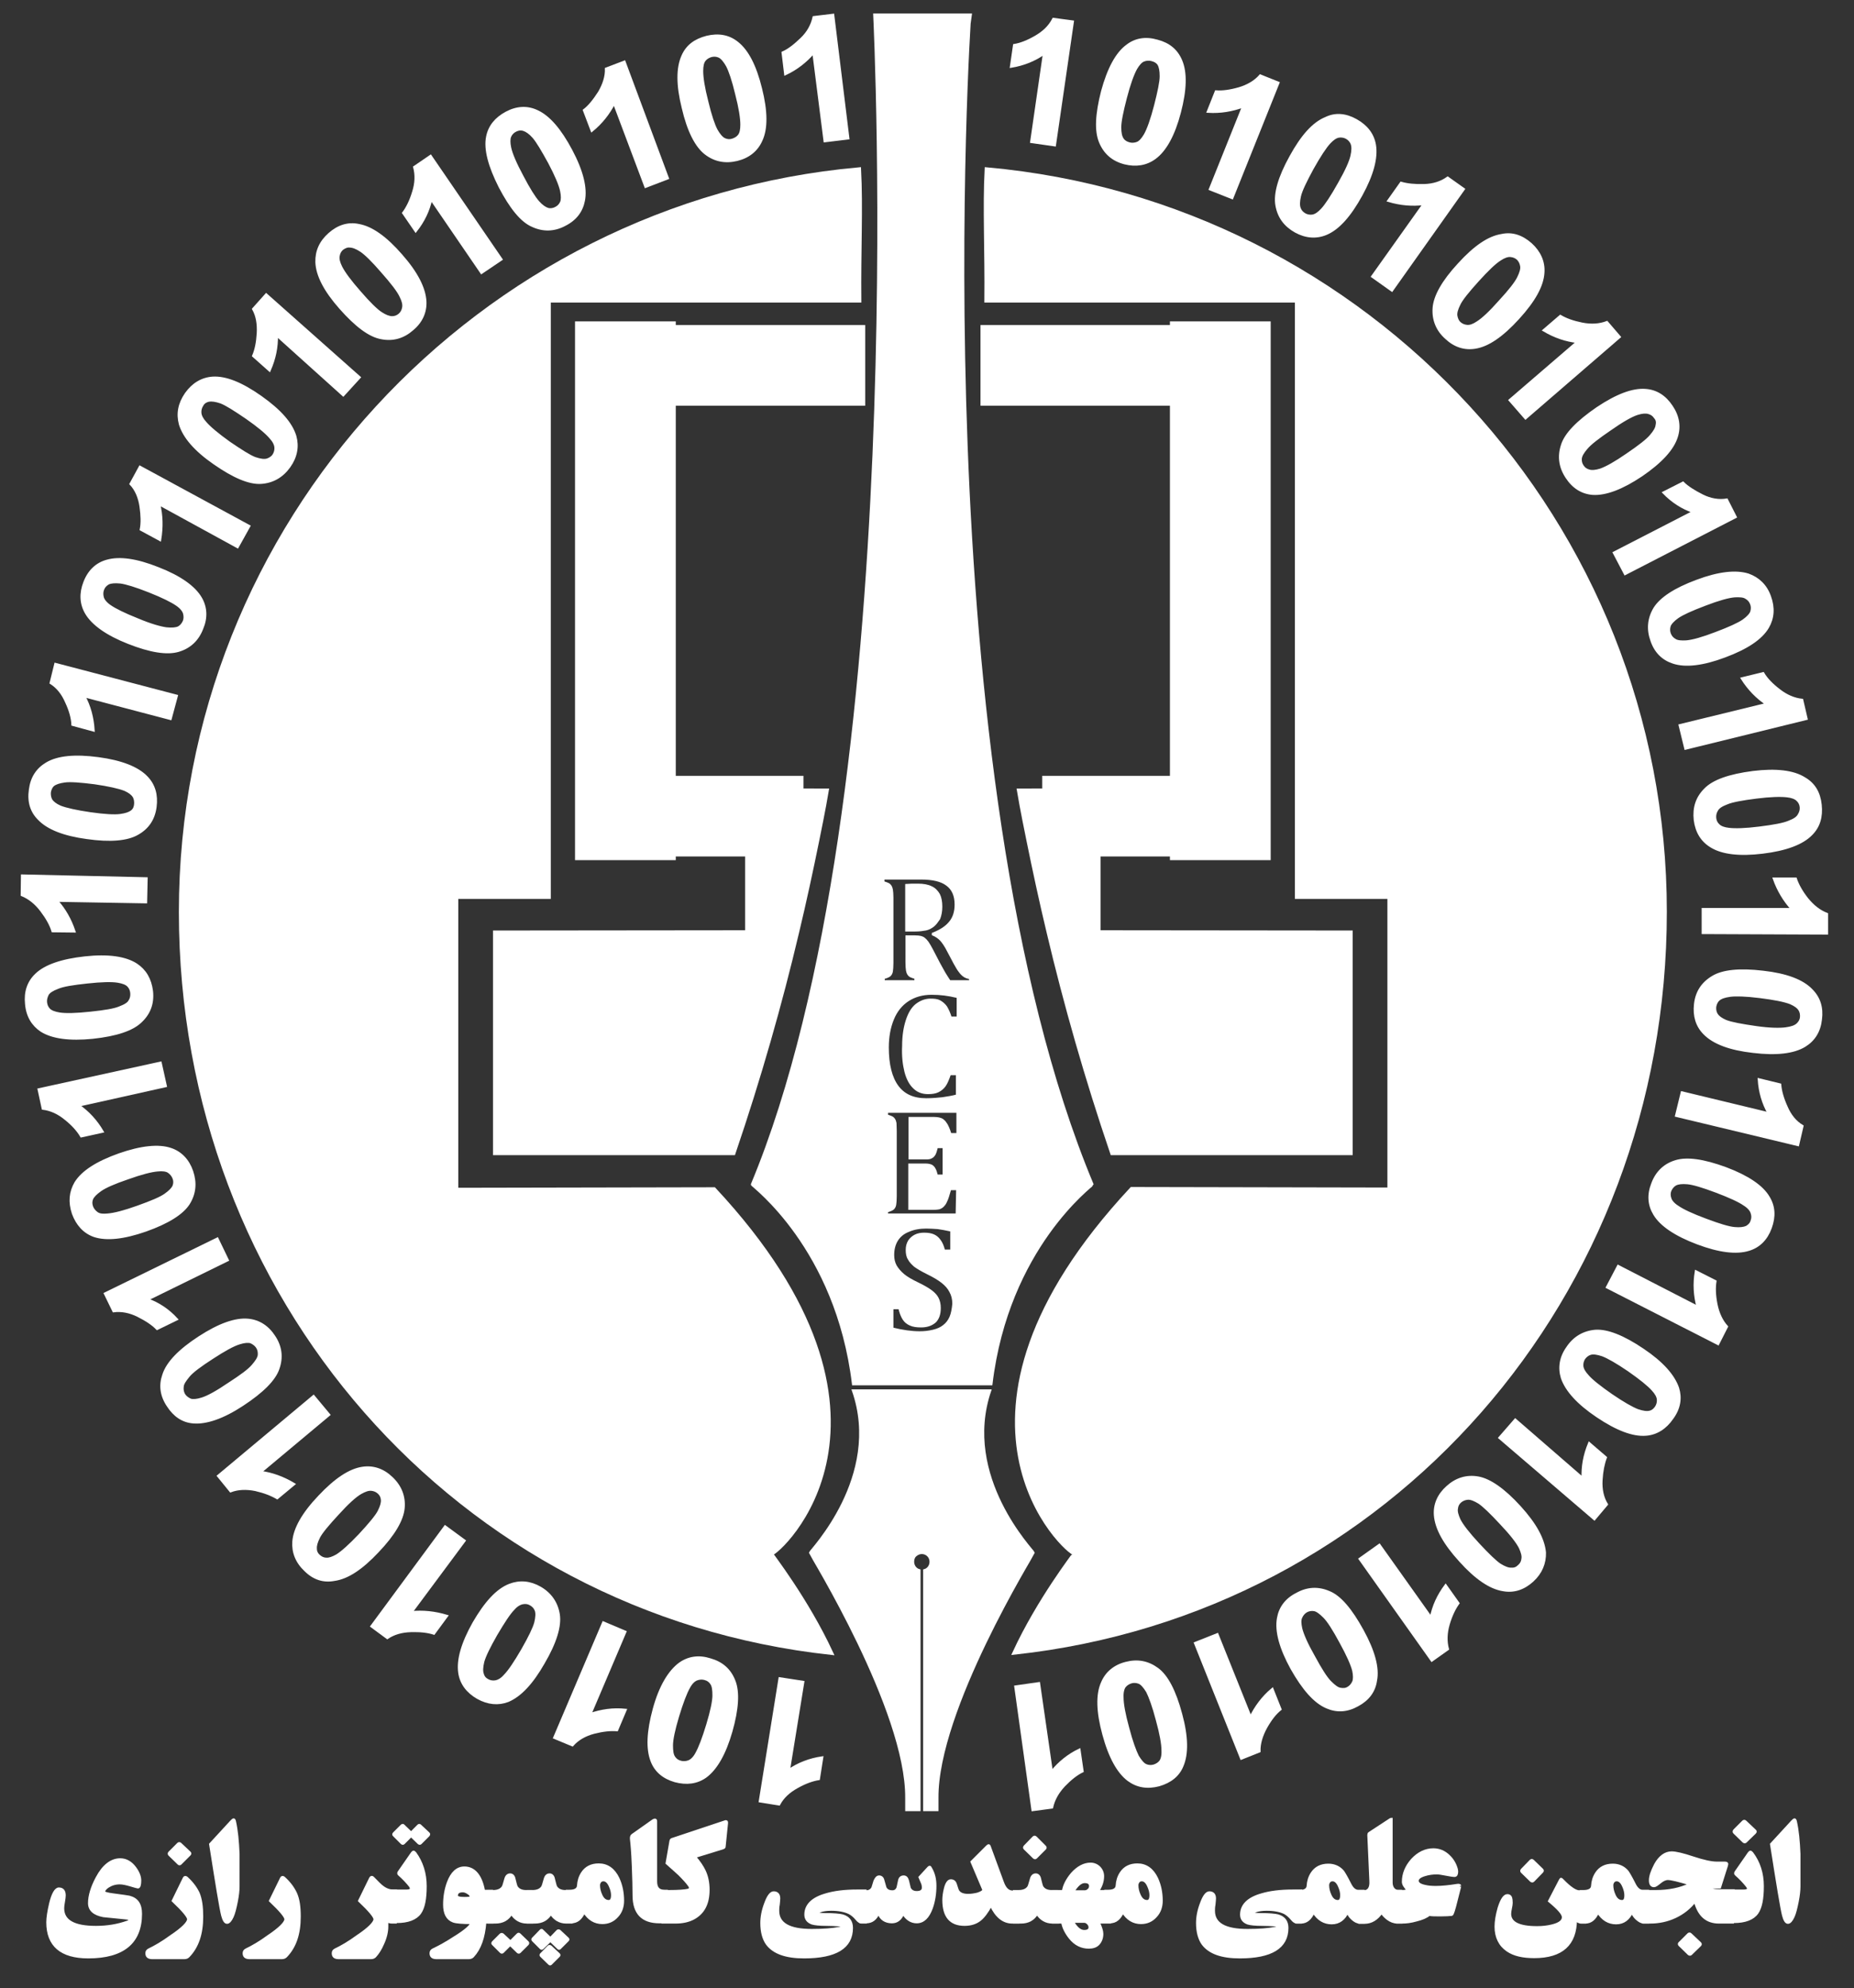 <?xml version="1.0" encoding="utf-8"?>
<svg viewBox="34.348 0.763 465.652 499.237" xmlns="http://www.w3.org/2000/svg">
  <rect x="34.348" y="0.763" width="465.652" height="499.237" fill="#333333" stroke="none"/>
  <g transform="matrix(0.643, 0, 0, 0.643, 12.214, -4.465)" style="">
    <path d="M89.4,755.5c0,11.2-6.9,16.9-20.5,16.9c-10.6,0-15.9-4.6-15.9-13.6c0-1.8,0.4-4.3,1.1-7.3c0.9-3.8,2.1-5.8,3.3-5.8 c1.5,0,2.2,0.9,2.2,2.6c0,0.5-0.1,1.4-0.3,2.5s-0.3,1.9-0.3,2.5c0,5,4.3,7.4,12.9,7.4c4.5,0,8.5-0.7,12.2-2c0.7-0.2,1-0.5,1-0.8 c0-0.4-0.5-0.6-1.4-0.7l-8.9-0.9c-3.6-0.7-5.5-2.3-5.5-5c0-2.8,1-6.2,3-9.9c2.5-4.7,5.6-7.1,9.1-7.1c2.2,0,4.2,1.1,5.8,3.3 c1.3,1.8,1.9,3.4,1.9,4.9c0,1.7-0.3,2.6-0.8,2.6c-0.2,0-1.2-0.3-2.9-0.8c-1.7-0.5-3.1-0.8-4.2-0.8c-1.8,0-3.3,0.5-4.7,1.4 c-1,0.7-1.5,1.4-1.5,2c0,0.4,1.2,0.8,3.6,1.1c3.7,0.5,5.9,0.8,6.3,0.9C88,749.7,89.4,751.8,89.4,755.5z" style="fill: rgb(255, 255, 255); stroke: rgb(255, 255, 255);"/>
    <path d="M113.3,756.6c0,6.7-1.7,11.8-5.3,15.5c-0.4,0.4-0.9,0.6-1.6,0.6H93.9c-1.5,0-2.2-0.6-2.2-1.8c0-0.7,0.3-1.1,0.9-1.4 c2.3-1.1,5.3-2.8,8.7-5.3c4.5-3,6.7-5.3,6.7-6.6c0-1-2-3.4-6-7.2l4.3-8.8c0.2-0.5,0.6-0.5,1-0.2c2.1,1.9,3.6,3.9,4.6,6 C112.9,749.8,113.3,752.7,113.3,756.6z M108.5,731.6c0.2,0.2,0.2,0.5,0,0.7l-3.6,3.6c-0.2,0.2-0.5,0.2-0.7,0l-3.6-3.5 c-0.3-0.3-0.2-0.6,0.1-0.9l3.3-3.3c0.3-0.3,0.6-0.3,0.9,0L108.5,731.6z" style="fill: rgb(255, 255, 255); stroke: rgb(255, 255, 255);"/>
    <path d="M127.5,744.8c0,1.5-0.2,3.5-0.7,6s-1,4.5-1.6,5.8c-0.7,1.5-1.4,2.3-2.1,2.3s-1.3-0.9-1.8-2.8c-0.7-2.7-2.2-11.9-4.7-27.8 l8.1-8.8c0.5-0.5,0.8-0.8,1-0.8c0.1,0,0.3,0.2,0.4,0.7c0.8,3.5,1.2,7.8,1.4,12.7C127.5,733.6,127.5,737.8,127.5,744.8z" style="fill: rgb(255, 255, 255); stroke: rgb(255, 255, 255);"/>
    <path d="M151.4,756.6c0,6.7-1.7,11.8-5.3,15.5c-0.4,0.4-0.9,0.6-1.6,0.6h-12.6c-1.5,0-2.2-0.6-2.2-1.8c0-0.7,0.3-1.1,0.9-1.4 c2.3-1.1,5.3-2.8,8.7-5.3c4.5-3,6.7-5.3,6.7-6.6c0-1-2-3.4-6-7.2l4.3-8.8c0.2-0.5,0.6-0.5,1-0.2c2.1,1.9,3.6,3.9,4.6,6 C151,749.8,151.4,752.7,151.4,756.6z" style="fill: rgb(255, 255, 255); stroke: rgb(255, 255, 255);"/>
    <path d="M188.9,758.8h-1.4c-0.7,0-1.4-0.2-1.9-0.6v2.3c0,1.9-0.5,4.2-1.6,6.6c-0.9,2.1-1.9,3.7-3.1,5c-0.4,0.4-0.9,0.6-1.6,0.6 h-12.6c-1.5,0-2.2-0.6-2.2-1.8c0-0.7,0.3-1.1,0.9-1.4c2.3-1.1,5.3-2.8,8.7-5.3c4.5-3,6.7-5.3,6.7-6.6c0-1-2-3.4-6-7.2l4.3-8.8 c0.3-0.5,0.6-0.6,1-0.2c1.7,1.7,2.8,2.9,3.5,3.4c1.5,1.2,2.9,1.7,4.5,1.7h0.9L188.9,758.8L188.9,758.8z" style="fill: rgb(255, 255, 255); stroke: rgb(255, 255, 255);"/>
    <path d="M200.6,744.7c0,5-0.7,8.4-2.1,10.4c-1.6,2.3-4.7,3.5-9.1,3.5h-2.1v-12.1h6.1c1,0,1.6-0.3,1.6-0.9c0-0.3-0.1-0.6-0.4-1 c-1.1-1.4-2.5-2.9-4.3-4.5c-0.3-0.2-0.3-0.6,0-1l5-7.2c0.3-0.4,0.5-0.6,0.6-0.6c0.2,0,0.4,0.2,0.7,0.5 C199.2,735.4,200.6,739.7,200.6,744.7z M201.8,724.1c0.2,0.2,0.2,0.4,0,0.7l-3.1,3.1c-0.2,0.2-0.4,0.2-0.7,0l-3-2.9l-2.9,2.9 c-0.2,0.2-0.5,0.2-0.7,0l-3.1-3.1c-0.3-0.2-0.2-0.5,0.1-0.8l2.9-2.9c0.3-0.3,0.6-0.3,0.8,0l2.9,2.8l2.8-2.8c0.3-0.3,0.5-0.3,0.8,0 L201.8,724.1z" style="fill: rgb(255, 255, 255); stroke: rgb(255, 255, 255);"/>
    <path d="M226.7,758.8h-2.8c-0.5,6-2,10.3-4.8,13.3c-0.4,0.4-0.9,0.6-1.6,0.6h-12.6c-1.5,0-2.2-0.6-2.2-1.8c0-0.7,0.3-1.1,0.9-1.4 c2.3-1.1,5.1-2.6,8.3-4.7c4.4-2.7,6.6-4.7,6.7-5.8c-3.6,0-6-0.2-7.1-0.6c-2.4-0.9-3.5-3.1-3.5-6.5c0-3.1,0.5-6,1.5-8.7 c1.4-3.7,3.5-5.7,6.3-5.7c3.8,0,6.5,3,7.6,9.1h3.1L226.7,758.8L226.7,758.8z M218.4,748.9c0-0.6-0.4-1.1-1.2-1.6s-1.4-0.7-2-0.7 c-1.6,0-2.4,0.6-2.4,1.8c0,0.7,1,1,3,1C217.5,749.4,218.4,749.3,218.4,748.9z" style="fill: rgb(255, 255, 255); stroke: rgb(255, 255, 255);"/>
    <path d="M242.2,758.8h-2c-2.5,0-4.6-1.2-6-3.5c-1.4,2.4-3.5,3.5-6.3,3.5h-2.6v-12.1h1.7c1.9,0,3.2-0.6,3.9-1.7 c0.2-0.3,0.5-1.3,1-3.1c0.3-1.1,0.9-1.7,1.8-1.7c0.8,0,1.4,0.6,1.6,1.7c0.4,1.7,0.7,2.8,0.9,3.1c0.7,1.1,1.9,1.7,3.7,1.7h2 L242.2,758.8L242.2,758.8z M240.5,766.6c0.2,0.2,0.2,0.4,0,0.7l-3.1,3.1c-0.2,0.2-0.5,0.2-0.7,0l-3-2.9l-2.9,2.9 c-0.2,0.2-0.5,0.2-0.7,0l-3.1-3.1c-0.3-0.2-0.2-0.5,0.1-0.8l2.9-2.9c0.3-0.2,0.5-0.2,0.8,0l3,2.8l2.8-2.8c0.3-0.3,0.5-0.3,0.8,0 L240.5,766.6z" style="fill: rgb(255, 255, 255); stroke: rgb(255, 255, 255);"/>
    <path d="M257.6,758.8h-2c-2.5,0-4.6-1.2-6-3.5c-1.4,2.4-3.5,3.5-6.3,3.5h-2.6v-12.1h1.7c1.9,0,3.2-0.6,3.9-1.7 c0.2-0.3,0.5-1.3,1-3.1c0.3-1.1,0.9-1.7,1.8-1.7c0.8,0,1.4,0.6,1.6,1.7c0.4,1.7,0.7,2.8,0.9,3.1c0.7,1.1,1.9,1.7,3.7,1.7h2 L257.6,758.8L257.6,758.8z M256.2,765.2c0.2,0.2,0.2,0.4,0,0.6l-3.1,3.1c-0.2,0.2-0.4,0.2-0.6,0l-3.1-3l-3.1,3 c-0.2,0.2-0.4,0.2-0.6,0l-3.1-3.1c-0.2-0.2-0.2-0.5,0.1-0.7l2.9-3c0.2-0.3,0.5-0.3,0.7,0l3.1,3l0,0l2.8-2.9c0.2-0.2,0.5-0.2,0.8,0 L256.2,765.2z M252.7,771.3c0.2,0.2,0.2,0.4,0,0.6l-3.1,3.1c-0.2,0.2-0.4,0.2-0.6,0l-3.2-3.1c-0.2-0.2-0.2-0.5,0.1-0.7l2.8-2.9 c0.2-0.2,0.5-0.2,0.8,0L252.7,771.3z" style="fill: rgb(255, 255, 255); stroke: rgb(255, 255, 255);"/>
    <path d="M277.7,750.4c0,2.3-0.7,4.4-2.2,6c-1.5,1.7-3.4,2.6-5.8,2.6c-2.9,0-5.3-1.4-7.1-4.3c-1.2,2.7-2.8,4-5,4h-1.7v-12.1h0.9 c2.2,0,3.4-0.7,3.5-2.1c0.1-1.8,0.6-3.5,1.6-5c1.4-2.1,3.5-3.2,6.4-3.2c3.3,0,5.9,1.8,7.6,5.4C277.1,744.3,277.7,747.2,277.7,750.4 z M273.6,748.2c0-1.1-0.3-2.3-0.9-3.6c-0.7-1.6-1.6-2.3-2.6-2.3c-0.5,0-1,0.2-1.3,0.6c-0.3,0.4-0.5,0.9-0.5,1.4 c0,1.3,0.3,2.6,0.9,3.9c0.7,1.6,1.7,2.4,3,2.4C273.1,750.6,273.6,749.8,273.6,748.2z" style="fill: rgb(255, 255, 255); stroke: rgb(255, 255, 255);"/>
    <path d="M294.9,758.7H292c-6.7,0-10-3.5-10-10.4c0-2.9-0.1-6.9-0.3-11.7c-0.2-5.1-0.5-8.5-0.7-10.1c-0.1-0.8,0-1.4,0.4-1.7l7.8-5.5 c0.5-0.4,0.9-0.5,1.1-0.5s0.3,0.2,0.3,0.6v23.4c0,2.6,1.1,3.8,3.4,3.8h0.8L294.9,758.7L294.9,758.7z" style="fill: rgb(255, 255, 255); stroke: rgb(255, 255, 255);"/>
    <path d="M318.3,720.1l-0.9,8.8c0,0.4-0.1,0.6-0.1,0.6c-0.1,0.1-0.2,0.2-0.5,0.3l-11,3.4c1.8,2.1,3,3.9,3.8,5.6 c1,2.1,1.5,4.6,1.5,7.3c0,5.4-1.9,9-5.7,11.1c-2,1.1-4.4,1.6-7.2,1.6h-4.9v-12.1h2.5c3.6,0,6.2-0.2,7.4-0.5 c0.5-0.1,0.8-0.4,0.8-0.9c0-0.3-0.1-0.5-0.3-0.8c-0.9-1.3-2.3-2.8-4-4.5c-0.9-0.8-2.4-2.2-4.8-4.3l1.5-8.6c0.1-0.4,0.2-0.6,0.5-0.7 l20.7-6.9c0.2,0,0.3-0.1,0.3-0.1C318.3,719.4,318.3,719.6,318.3,720.1z" style="fill: rgb(255, 255, 255); stroke: rgb(255, 255, 255);"/>
    <path d="M372.5,758.8h-1.6c-0.5,0-1.2-0.4-1.9-1.3c-0.9-1.1-1.9-1.9-2.9-2.4c-1.7-0.8-4-1.3-7-1.3c-1.7,0-3.1,0.2-4.3,0.6 c-0.6,0.2-1,0.5-1,0.7c0,0.4,1,0.6,3,0.6c3.2,0,5.5,0.2,6.7,0.5c2.4,0.7,3.6,2.3,3.6,4.8c0,7.6-6.2,11.4-18.6,11.4 c-7.1,0-11.8-1.7-14.4-5.1c-1.4-1.9-2.2-4.7-2.2-8.2c0-2.4,0.5-5,1.5-7.6c1-2.8,2.1-4.3,3.2-4.3c1.4,0,2.1,0.8,2.1,2.3 c0,0.5-0.1,1.3-0.2,2.4c-0.2,1-0.2,1.8-0.2,2.4c0,5.1,4.4,7.6,13.2,7.6c4.7,0,8.2-0.3,10.7-0.8c0.9-0.2,1.4-0.4,1.4-0.7 s-0.5-0.5-1.4-0.5c-1.6-0.1-3.2-0.2-5-0.2c-2.6,0-4.5-0.2-5.5-0.5c-1.7-0.6-2.6-1.7-2.6-3.4c0-3.6,2.6-6.3,7.9-7.8 c3.3-1,7.4-1.5,12.1-1.5h3.3L372.5,758.8L372.5,758.8z" style="fill: rgb(255, 255, 255); stroke: rgb(255, 255, 255);"/>
    <path d="M399.7,744.6c0,3.1-0.5,6.1-1.4,8.6c-1.3,3.6-3.2,5.5-5.8,5.5c-2.1,0-3.9-1.1-5.3-3.4c-1,2.3-2.4,3.4-4.4,3.4 c-2.5,0-4.4-1.2-5.2-3.6c-1.1,2.4-2.6,3.6-4.8,3.6h-2.1v-11.9h2c1.2,0,2.1-0.5,2.6-1.5c0.3-0.9,0.5-1.7,0.8-2.6 c0.5-1.1,1-1.7,1.7-1.7c0.8,0,1.4,0.5,1.6,1.5l0.8,2.8c0.5,1,1.4,1.5,2.8,1.5c1,0,1.7-0.5,2.1-1.5c0.1-0.5,0.3-1.4,0.6-2.8 c0.2-1,0.8-1.5,1.7-1.5c0.8,0,1.3,0.5,1.6,1.6l0.7,2.9c0.5,1,1.4,1.6,2.8,1.6c1.6,0,2.5-0.6,2.5-1.8c0-0.7-0.1-1.4-0.5-2.2 c-0.2-0.4-0.4-1-0.8-1.9l3.4-3.7c0.4-0.4,0.6-0.4,0.8,0.1C399.3,739.9,399.7,742.2,399.7,744.6z" style="fill: rgb(255, 255, 255); stroke: rgb(255, 255, 255);"/>
    <path d="M432.1,758.8h-2.3c-3.4,0-6.2-2.2-8.3-6.7c-1.5,2.7-2.9,4.6-4.3,5.7c-1.5,1.2-3.5,1.9-6,1.9c-5.5,0-8.2-3.2-8.2-9.6 c0-1.3,0.2-2.8,0.6-4.4c0.5-2.1,1.3-3.2,2.2-3.2c1,0,1.6,0.5,1.9,1.5c0.5,1.6,0.8,2.5,1,2.7c0.7,1,2,1.5,3.9,1.5 c1.2,0,2.5-0.2,3.7-0.5c1.5-0.5,2.3-1,2.3-1.6c0-0.1,0-0.2-0.1-0.3l-4.5-10.6l6-6c0.3-0.3,0.5-0.4,0.6-0.4s0.3,0.2,0.4,0.6 l5.1,13.9c0.9,2.4,2.1,3.6,3.9,3.6h2L432.1,758.8L432.1,758.8L432.1,758.8z" style="fill: rgb(255, 255, 255); stroke: rgb(255, 255, 255);"/>
    <path d="M447.5,758.8h-2c-2.5,0-4.6-1.2-6-3.5c-1.4,2.4-3.5,3.5-6.3,3.5h-2.6v-12.1h1.7c1.9,0,3.2-0.6,3.9-1.7 c0.2-0.3,0.5-1.3,1-3.1c0.3-1.1,0.9-1.7,1.8-1.7c0.8,0,1.4,0.6,1.6,1.7c0.4,1.7,0.7,2.8,0.9,3.1c0.7,1.1,1.9,1.7,3.7,1.7h2 L447.5,758.8L447.5,758.8z M442.6,729.3c0.2,0.2,0.2,0.5,0,0.7l-3.5,3.5c-0.3,0.3-0.5,0.2-0.8,0l-3.6-3.5c-0.3-0.3-0.2-0.6,0.1-0.9 l3.3-3.4c0.3-0.3,0.6-0.3,0.9,0L442.6,729.3z" style="fill: rgb(255, 255, 255); stroke: rgb(255, 255, 255);"/>
    <path d="M467.9,758.8h-4.4c0.9,1.9,1.4,3.4,1.4,4.5c0,1.6-0.5,2.9-1.4,3.9s-2.2,1.4-3.8,1.4c-2.8,0-5.3-1.2-7.3-3.7 c-1.6-2-2.6-4-3-6.1h-3.6v-12.1h3.9c0.3-2.1,1.4-4.4,3.4-6.8c2.3-2.6,4.8-3.9,7.3-3.9c1.3,0,2.5,0.5,3.4,1.4s1.4,2.1,1.4,3.4 c0,1.9-0.6,3.9-2,5.9h4.6L467.9,758.8L467.9,758.8z M460.1,760.8c0-0.6-0.2-1.1-0.7-1.6s-1-0.7-1.5-0.7h-4.5 c1.4,2.5,2.9,3.8,4.5,3.8C459.3,762.3,460.1,761.8,460.1,760.8z M460.3,744.6c0-1-0.7-1.6-2.2-1.6s-3,1.3-4.5,3.8h4.5 c0.6,0,1.1-0.2,1.6-0.7S460.3,745.2,460.3,744.6z" style="fill: rgb(255, 255, 255); stroke: rgb(255, 255, 255);"/>
    <path d="M488.1,750.4c0,2.3-0.7,4.4-2.2,6c-1.5,1.7-3.4,2.6-5.8,2.6c-2.9,0-5.3-1.4-7.1-4.3c-1.2,2.7-2.8,4-5,4h-1.7v-12.1h0.9 c2.2,0,3.4-0.7,3.5-2.1c0.1-1.8,0.6-3.5,1.6-5c1.4-2.1,3.5-3.2,6.4-3.2c3.3,0,5.9,1.8,7.6,5.4C487.5,744.3,488.1,747.2,488.1,750.4 z M483.9,748.2c0-1.1-0.3-2.3-0.9-3.6c-0.7-1.6-1.6-2.3-2.6-2.3c-0.5,0-1,0.2-1.3,0.6c-0.3,0.4-0.5,0.9-0.5,1.4 c0,1.3,0.3,2.6,0.9,3.9c0.7,1.6,1.7,2.4,3,2.4C483.4,750.6,483.9,749.8,483.9,748.2z" style="fill: rgb(255, 255, 255); stroke: rgb(255, 255, 255);"/>
    <path d="M542.5,758.8h-1.6c-0.5,0-1.2-0.4-1.9-1.3c-0.9-1.1-1.9-1.9-2.8-2.4c-1.7-0.8-4-1.3-7-1.3c-1.7,0-3.1,0.2-4.3,0.6 c-0.7,0.2-1,0.5-1,0.7c0,0.4,1,0.6,3,0.6c3.2,0,5.5,0.2,6.7,0.5c2.4,0.7,3.6,2.3,3.6,4.8c0,7.6-6.2,11.4-18.5,11.4 c-7.1,0-11.8-1.7-14.4-5.1c-1.4-1.9-2.2-4.7-2.2-8.2c0-2.4,0.5-5,1.5-7.6c1-2.8,2.1-4.3,3.2-4.3c1.4,0,2.1,0.8,2.1,2.3 c0,0.5-0.1,1.3-0.2,2.4c-0.2,1-0.2,1.8-0.2,2.4c0,5.1,4.4,7.6,13.2,7.6c4.7,0,8.2-0.3,10.7-0.8c0.9-0.2,1.4-0.4,1.4-0.7 s-0.5-0.5-1.4-0.5c-1.6-0.1-3.2-0.2-5-0.2c-2.6,0-4.5-0.2-5.5-0.5c-1.7-0.6-2.6-1.7-2.6-3.4c0-3.6,2.6-6.3,7.9-7.8 c3.3-1,7.4-1.5,12.1-1.5h3.3L542.5,758.8L542.5,758.8z" style="fill: rgb(255, 255, 255); stroke: rgb(255, 255, 255);"/>
    <path d="M567,758.8h-1.6c-0.9,0-1.8-0.5-2.8-1.4c-0.9-0.8-1.5-1.8-1.8-2.7c-1.3,2.8-3.3,4.4-6.2,4.4s-5.3-1.4-7.1-4.3 c-1.2,2.7-2.8,4-4.9,4h-1.7v-12.1h0.9c2.2,0,3.4-0.7,3.5-2.1c0.1-1.8,0.6-3.5,1.6-5c1.4-2.1,3.5-3.2,6.4-3.2c2.3,0,4.3,0.9,5.7,2.6 c0.3,0.4,1.3,2,2.8,5c0.9,1.8,2,2.6,3.1,2.6h2.1V758.8L567,758.8z M558.4,748.2c0-1.1-0.3-2.3-0.9-3.6c-0.7-1.6-1.6-2.3-2.6-2.3 c-0.5,0-1,0.2-1.3,0.6c-0.3,0.4-0.5,0.9-0.5,1.4c0,1.3,0.3,2.6,0.9,3.9c0.7,1.6,1.7,2.4,3,2.4C557.9,750.6,558.4,749.8,558.4,748.2 z" style="fill: rgb(255, 255, 255); stroke: rgb(255, 255, 255);"/>
    <path d="M581.7,758.8h-1.5c-1.3,0-2.6-0.5-3.8-1.4c-1-0.8-1.8-1.6-2.3-2.5c-1.8,2.6-4,4-6.7,4h-1.9v-12.1h1.5c2,0,3-1.4,2.8-4.2 l-0.8-17.9c0-0.3,0.1-0.6,0.3-0.7l8.1-5.3c0.3-0.2,0.4-0.2,0.5-0.2c0,0,0,0.2,0,0.6v24.2c0,0.8,0.2,1.6,0.6,2.2 c0.5,0.7,1.1,1.1,1.9,1.1h1.2L581.7,758.8L581.7,758.8z" style="fill: rgb(255, 255, 255); stroke: rgb(255, 255, 255);"/>
    <path d="M604.5,745.5l-1.3,5.1c-0.8,3.3-1.4,5.1-1.7,5.2c-0.9,0.1-2.3,0.2-4.4,0.2s-3.5,0-4.4-0.2c-1,0.8-2.6,1.6-5.1,2.2 c-2.1,0.6-3.9,0.8-5.4,0.8h-1.9v-12.1h1.9c1,0,1.7-0.2,2.1-0.6c-1.2-1.2-1.8-2.2-1.8-3.1c0-3.1,1.2-6,3.5-8.6c2.4-2.6,5.2-4,8.3-4 c2.2,0,4.2,0.8,5.9,2.4c1.5,1.4,2.5,3,3.1,5c0.1,0.4,0.2,0.8,0.2,1.2c0,1-0.3,1.6-0.9,1.6c-0.7,0-1.8-0.2-3.4-0.5 c-1.6-0.3-2.7-0.5-3.5-0.5c-1.6,0-3.2,0.2-4.8,0.7c-1.9,0.6-2.8,1.3-2.8,2.3s1,1.7,3,2.1c1.2,0.3,2.6,0.4,4.2,0.4 c2.3,0,5.2-0.3,8.3-0.8c0.7-0.1,1.1,0,1.1,0.3C604.7,744.6,604.7,744.9,604.5,745.5z" style="fill: rgb(255, 255, 255); stroke: rgb(255, 255, 255);"/>
    <path d="M653.6,758.8h-1.5c-0.9,0-1.7-0.4-2.2-1.2c0,9.8-5.4,14.7-16.2,14.7c-4.5,0-7.9-0.8-10.4-2.5c-3-2-4.6-5.2-4.6-9.3 c0-2,0.4-4.5,1.2-7.3c1-3.2,2.1-4.9,3.3-4.9c0.7,0,1.2,0.3,1.4,1c0.1,0.3,0.2,1,0.2,1.9c0,0.5-0.1,1.2-0.3,2.1 c-0.2,0.9-0.3,1.7-0.3,2.2c0,3.5,3.5,5.3,10.6,5.3c2.1,0,4-0.2,6-0.7c2.8-0.7,4.2-1.8,4.2-3.3c0-1.3-1.8-3.3-5.4-6.3l4.2-8.1 c0.2-0.3,0.3-0.5,0.4-0.5c0.1,0,0.3,0.2,0.6,0.5c2.8,2.9,5,4.4,6.5,4.4h2.2L653.6,758.8L653.6,758.8z M636.8,738.3 c0.2,0.2,0.2,0.5,0,0.7l-3.5,3.6c-0.2,0.2-0.5,0.2-0.8,0l-3.6-3.5c-0.3-0.3-0.2-0.6,0.1-0.9l3.3-3.4c0.3-0.3,0.6-0.3,0.9,0 L636.8,738.3z" style="fill: rgb(255, 255, 255); stroke: rgb(255, 255, 255);"/>
    <path d="M678.1,758.8h-1.6c-0.9,0-1.8-0.5-2.8-1.4c-0.9-0.8-1.5-1.8-1.8-2.7c-1.3,2.8-3.3,4.4-6.2,4.4s-5.3-1.4-7.1-4.3 c-1.2,2.7-2.8,4-4.9,4H652v-12.1h0.9c2.2,0,3.4-0.7,3.5-2.1c0.1-1.8,0.6-3.5,1.6-5c1.4-2.1,3.5-3.2,6.4-3.2c2.3,0,4.3,0.9,5.7,2.6 c0.3,0.4,1.3,2,2.8,5c0.9,1.8,2,2.6,3.1,2.6h2.1V758.8L678.1,758.8z M669.4,748.2c0-1.1-0.3-2.3-0.9-3.6c-0.7-1.6-1.6-2.3-2.6-2.3 c-0.5,0-1,0.2-1.3,0.6c-0.3,0.4-0.5,0.9-0.5,1.4c0,1.3,0.3,2.6,0.9,3.9c0.7,1.6,1.7,2.4,3,2.4C669,750.6,669.4,749.8,669.4,748.2z" style="fill: rgb(255, 255, 255); stroke: rgb(255, 255, 255);"/>
    <path d="M711.2,758.8h-5.3c-4.9,0-7.9-2.7-9.4-8.3c-2,2.6-4.6,4.7-7.8,6.2c-3,1.4-6.3,2.1-9.7,2.1h-2.6v-12.1h4.7 c5.2,0,9.7-0.9,13.6-2.8c-4.6-1.4-7.5-2.1-8.8-2.1c-1,0-2,0.5-3.1,1.4s-1.8,1.4-2.3,1.4c-1,0-1.5-0.7-1.5-2.2c0-1.6,0.7-3.6,2-6.1 c1.7-3.1,3.9-4.7,6.4-4.7c1.6,0,4.5,0.7,8.4,2s7.1,2,9.2,2h3c0.6,0,1,0.1,1,0.4c0,0.2-0.1,0.5-0.2,0.9l-2.6,8.2h-4.8 c0.8,0.9,2.5,1.3,5.1,1.3h5L711.2,758.8L711.2,758.8z M698.5,767c0.2,0.2,0.2,0.5,0,0.7l-3.6,3.5c-0.2,0.2-0.5,0.2-0.8,0l-3.6-3.5 c-0.3-0.3-0.3-0.6,0.1-0.9l3.3-3.3c0.3-0.3,0.6-0.3,0.9,0L698.5,767z" style="fill: rgb(255, 255, 255); stroke: rgb(255, 255, 255);"/>
    <path d="M722.9,744.7c0,5-0.7,8.4-2.1,10.4c-1.6,2.3-4.7,3.5-9.1,3.5h-2.1v-12.1h6.1c1,0,1.6-0.3,1.6-0.9c0-0.3-0.2-0.6-0.5-1 c-1.1-1.4-2.5-2.9-4.3-4.5c-0.3-0.2-0.3-0.6,0-1l5-7.2c0.3-0.4,0.5-0.6,0.6-0.6c0.2,0,0.4,0.2,0.7,0.5 C721.5,735.4,722.9,739.7,722.9,744.7z M719.9,723c0.3,0.2,0.3,0.5,0,0.8l-3.6,3.5c-0.2,0.2-0.5,0.2-0.8,0l-3.6-3.5 c-0.3-0.3-0.3-0.6,0.1-1l3.3-3.3c0.3-0.3,0.6-0.3,0.9,0L719.9,723z" style="fill: rgb(255, 255, 255); stroke: rgb(255, 255, 255);"/>
    <path d="M737.2,744.8c0,1.5-0.2,3.5-0.7,6s-1,4.5-1.6,5.8c-0.7,1.5-1.4,2.3-2.1,2.3c-0.7,0-1.3-0.9-1.8-2.8 c-0.7-2.7-2.2-11.9-4.7-27.8l8.1-8.8c0.5-0.5,0.8-0.8,1-0.8c0.1,0,0.3,0.2,0.4,0.7c0.8,3.5,1.2,7.8,1.4,12.7 C737.2,733.6,737.2,737.8,737.2,744.8z" style="fill: rgb(255, 255, 255); stroke: rgb(255, 255, 255);"/>
  </g>
  <rect x="310.275" y="204.088" class="st0" width="0.258" height="7.594" style="stroke-miterlimit: 10; stroke-width: 0.998px; fill: rgb(255, 255, 255); stroke: rgb(255, 255, 255);"/>
  <line class="st1" x1="345.731" y1="205.696" x2="296.119" y2="205.696" style="stroke-miterlimit: 10; stroke-width: 20.246px; fill: rgb(255, 255, 255); stroke: rgb(255, 255, 255);"/>
  <path class="st2" d="M 282.156 43.281 C 281.641 52.805 282.22 63.873 282.09 76.227 L 360.081 76.227 L 360.081 225.966 L 383.311 225.966 L 383.311 299.453 L 318.577 299.323 C 264.781 357.045 302.489 390.892 304.291 390.827 C 304.291 390.956 295.347 402.41 289.169 415.73 C 382.99 405.499 452.486 326.222 452.486 229.698 C 452.486 132.146 377.649 51.839 282.156 43.281 Z" style="stroke-miterlimit: 10; stroke-width: 1.012px; fill: rgb(255, 255, 255); stroke: rgb(255, 255, 255);"/>
  <path class="st2" d="M 79.779 229.763 C 79.779 326.286 149.276 405.562 243.096 415.795 C 236.918 402.475 227.974 391.019 227.974 390.892 C 229.776 390.892 267.484 357.109 213.689 299.388 L 148.953 299.516 L 148.953 225.966 L 172.184 225.966 L 172.184 76.227 L 250.174 76.227 C 250.046 63.873 250.625 52.805 250.109 43.281 C 154.681 51.839 79.779 132.146 79.779 229.763 Z" style="stroke-miterlimit: 10; stroke-width: 1.012px; fill: rgb(255, 255, 255); stroke: rgb(255, 255, 255);"/>
  <g transform="matrix(0.643, 0, 0, 0.643, 12.214, -4.465)" style="">
    <path d="M438.1,614.5c0,0.4-37.9,61.4-37.6,95.8v4.6h-5v-93.5c1.5-0.4,2.5-1.8,2.5-3.4c0-2-1.6-3.5-3.5-3.5c-1,0-1.8,0.4-2.5,1 s-1,1.5-1,2.5c0,1.6,1,3,2.5,3.4v93.5h-5v-4.6c0.3-34.3-37.6-95.4-37.6-95.8c0-0.6,28.5-29.7,16.8-63.3h53.4 C409.6,584.9,438.1,613.9,438.1,614.5z" style="fill: rgb(255, 255, 255); stroke: rgb(255, 255, 255);"/>
    <path d="M398.9,369.6c-0.9,0.7-1.9,1.2-2.9,1.4c-1.1,0.2-2.4,0.4-4.2,0.4h-3.3v-17.6c1.1-0.1,2.5-0.1,4.4-0.1c2.2,0,3.9,0.3,5.3,1 c1.3,0.6,2.2,1.6,2.9,2.8c0.6,1.2,0.9,2.8,0.9,4.7c0,1.8-0.3,3.3-0.8,4.6C400.5,367.8,399.8,368.9,398.9,369.6z" style="fill: rgb(255, 255, 255); stroke: rgb(255, 255, 255);"/>
    <path d="M413.3,13.9H376c0,0,15.2,305.8-47.8,456.8c0,0.4,33.1,24.6,39.5,77.9h53.9c6.4-53.3,39.5-77.5,39.5-77.9 C393.8,309.8,413.1,14.3,413.3,13.9z M405.8,522.5c-0.6,1.4-1.5,2.6-2.7,3.5c-1.1,0.9-2.5,1.5-4.2,1.9s-3.3,0.6-5.3,0.6 c-3.1,0-6.7-0.5-10.7-1.5v-8.1h2.9c0.4,1.7,0.9,3.1,1.6,4.2c0.7,1.1,1.5,1.7,2.6,2.2s2.4,0.7,4.2,0.7c2.3,0,4-0.6,5.4-1.8 c1.2-1.2,1.8-2.9,1.8-5.3c0-1.5-0.3-2.7-0.8-3.7s-1.3-1.9-2.5-2.8c-1.2-0.9-2.9-1.9-5.4-3.1c-2.3-1.1-4.2-2.2-5.5-3.3 s-2.3-2.3-3-3.5c-0.7-1.3-1-2.7-1-4.3c0-2.2,0.5-4.2,1.5-5.8s2.5-2.9,4.6-3.7c2-0.9,4.4-1.3,6.9-1.3c1.5,0,2.9,0.1,4.5,0.2 c1.4,0.2,3.2,0.5,5.4,1v8h-3c-0.4-1.7-1-3.1-1.7-4c-0.7-1-1.5-1.6-2.4-2s-2.1-0.6-3.6-0.6c-1.3,0-2.4,0.2-3.4,0.7s-1.8,1.2-2.4,2.1 c-0.6,1-0.9,2.1-0.9,3.4c0,1.4,0.2,2.6,0.8,3.5c0.5,1,1.3,1.8,2.3,2.7c1.1,0.8,2.6,1.7,4.8,2.8c2.5,1.2,4.5,2.4,5.9,3.5 s2.5,2.3,3.2,3.7c0.8,1.4,1.2,3,1.2,4.9C406.7,519.3,406.4,521.1,405.8,522.5z M408.2,482.5h-27.4v-1.4c1.2-0.3,2-0.7,2.4-1 c0.4-0.4,0.7-0.9,0.8-1.6c0.1-0.7,0.2-1.8,0.2-3.2v-25.6c0-1.3-0.1-2.3-0.1-3c-0.1-0.6-0.3-1.1-0.5-1.4s-0.5-0.6-0.9-0.8 s-1-0.4-1.9-0.7v-1.6h27.7v8.9h-2.9c-0.3-1-0.6-1.8-0.9-2.5s-0.6-1.3-1-1.8c-0.3-0.5-0.7-0.9-1.1-1.2c-0.4-0.3-0.9-0.5-1.4-0.6 s-1.2-0.2-2-0.2h-9.4v15.6h6.4c0.9,0,1.5-0.1,2-0.4c0.5-0.2,0.9-0.7,1.2-1.2c0.3-0.6,0.6-1.5,0.9-2.8h2.8v11.3h-2.8 c-0.3-1.2-0.6-2.1-0.9-2.6c-0.3-0.6-0.7-1-1.2-1.3c-0.5-0.2-1.2-0.4-2.1-0.4h-6.4v17.1h9.2c1,0,1.7-0.1,2.3-0.2 c0.6-0.2,1.1-0.5,1.5-0.9s0.8-0.9,1.1-1.6c0.3-0.6,0.6-1.3,0.8-2c0.2-0.7,0.5-1.7,0.9-3h2.9L408.2,482.5z M388.2,426.6 c0.7,2.7,1.8,4.8,3.3,6.2c1.4,1.4,3.2,2.1,5.4,2.1c1.6,0,2.9-0.2,3.9-0.7s1.9-1.2,2.6-2.2s1.3-2.5,2-4.5h2.9v8.5 c-1.8,0.5-3.7,0.8-5.7,1.1c-1.9,0.2-4,0.4-6.4,0.4c-5.1,0-8.8-1.7-11.3-5.1s-3.8-8.5-3.8-15.2c0-4.3,0.7-7.9,2-11.1 s3.3-5.7,5.9-7.4c2.6-1.7,5.7-2.6,9.3-2.6c1.8,0,3.4,0.1,5,0.3s3.2,0.5,5.3,1v8.2h-2.9c-0.5-1.7-1.1-3-1.8-4.2 c-0.7-1-1.6-1.7-2.5-2.2s-2.1-0.6-3.5-0.6c-2,0-3.8,0.7-5.5,2c-1.6,1.3-2.8,3.3-3.7,6.1s-1.4,6-1.4,9.8 C387.1,420.5,387.5,423.8,388.2,426.6z M413.5,391.4h-8.2c-0.7-1-1.4-2.2-2.1-3.3c-0.7-1.2-1.3-2.4-2-3.6l-2.6-5 c-0.8-1.5-1.4-2.6-1.9-3.3c-0.5-0.7-1-1.2-1.4-1.5s-0.9-0.5-1.3-0.6c-0.5-0.1-1.2-0.2-2.2-0.2h-3.2V384c0,1.4,0.1,2.4,0.2,3.1 c0.1,0.6,0.3,1.1,0.5,1.4s0.5,0.6,0.9,0.8s1,0.4,1.9,0.7v1.4h-12.6V390c1.2-0.3,2-0.7,2.4-1c0.4-0.4,0.7-0.9,0.8-1.6 s0.2-1.8,0.2-3.2v-25.6c0-1.3-0.1-2.3-0.2-3c-0.1-0.6-0.3-1.1-0.5-1.4s-0.5-0.6-0.9-0.8s-1-0.4-1.9-0.7v-1.6h14.7 c4.7,0,8.1,0.8,10.3,2.5c2.3,1.7,3.4,4.3,3.4,7.8c0,2.7-0.7,5.1-2.2,6.9c-1.5,1.9-3.7,3.3-6.7,4.5v0.2c1.2,0.5,2.2,1.2,3.1,2.1 c0.8,0.9,1.8,2.3,2.8,4.3l2.6,4.9c0.8,1.4,1.4,2.5,2,3.2c0.5,0.7,1.1,1.3,1.7,1.7c0.6,0.4,1.3,0.7,2.3,0.8L413.5,391.4L413.5,391.4 z" style="fill: rgb(255, 255, 255); stroke: rgb(255, 255, 255);"/>
  </g>
  <rect x="221.732" y="204.088" class="st0" width="0.258" height="7.594" style="stroke-miterlimit: 10; stroke-width: 0.998px; fill: rgb(255, 255, 255); stroke: rgb(255, 255, 255);"/>
  <polyline class="st3" points="332.669 94.116 340.841 94.116 340.841 204.088 332.669 204.088" style="stroke-miterlimit: 10; stroke-width: 25.307px; fill: rgb(255, 255, 255); stroke: rgb(255, 255, 255);"/>
  <path d="M 310.533 199.198 L 310.533 204.024 L 310.275 204.024 L 310.275 234.846 L 373.594 234.911 L 373.594 290.315 L 313.685 290.315 C 307.251 271.396 301.975 252.865 297.727 234.911 C 295.861 227.125 294.188 219.338 292.644 211.746 C 292.58 211.425 292.516 211.101 292.451 210.78 C 292.001 208.529 291.293 205.117 290.907 202.93 L 290.264 199.262 L 310.533 199.198 L 310.533 199.198 Z" style="fill: rgb(255, 255, 255); stroke: rgb(255, 255, 255);"/>
  <line class="st1" x1="340.841" y1="92.507" x2="280.612" y2="92.507" style="stroke-miterlimit: 10; stroke-width: 20.246px; fill: rgb(255, 255, 255); stroke: rgb(255, 255, 255);"/>
  <polyline class="st3" points="199.596 204.088 191.423 204.088 191.423 94.116 199.596 94.116" style="stroke-miterlimit: 10; stroke-width: 25.307px; fill: rgb(255, 255, 255); stroke: rgb(255, 255, 255);"/>
  <path d="M 221.732 199.198 L 221.732 204.024 L 221.989 204.024 L 221.989 234.846 L 158.671 234.911 L 158.671 290.315 L 218.579 290.315 C 225.015 271.396 230.291 252.865 234.537 234.911 C 236.404 227.125 238.077 219.338 239.621 211.746 C 239.685 211.425 239.75 211.101 239.813 210.78 C 240.264 208.529 240.973 205.117 241.358 202.93 L 242.003 199.262 L 221.732 199.198 L 221.732 199.198 Z" style="fill: rgb(255, 255, 255); stroke: rgb(255, 255, 255);"/>
  <line class="st1" x1="251.655" y1="92.507" x2="191.423" y2="92.507" style="stroke-miterlimit: 10; stroke-width: 20.246px; fill: rgb(255, 255, 255); stroke: rgb(255, 255, 255);"/>
  <line class="st1" x1="236.146" y1="205.696" x2="186.598" y2="205.696" style="stroke-miterlimit: 10; stroke-width: 20.246px; fill: rgb(255, 255, 255); stroke: rgb(255, 255, 255);"/>
  <g transform="matrix(0.643, 0, 0, 0.643, 12.214, -4.465)" style="">
    <path d="M339,663.6l9.1,1.4l-5.6,34.5c3.8-2.6,8.2-4.3,13-5l-1.3,8.3c-2.5,0.4-5.3,1.4-8.5,3.2c-3.1,1.7-5.5,3.9-7,6.7l-7.4-1.2 L339,663.6z" style="fill: rgb(255, 255, 255); stroke: rgb(255, 255, 255);"/>
    <path d="M298.1,703.6c-4.5-1.3-7.6-3.9-9.1-7.9c-1.8-4.7-1.5-11.4,0.9-20.2s6-14.7,10.1-17.7c3.4-2.4,7.4-3,11.8-1.6 c4.6,1.3,7.7,4,9.4,8.4c1.7,4.3,1.3,10.9-1.2,19.7c-2.5,8.7-5.9,14.6-10,17.6C306.6,704.3,302.6,704.8,298.1,703.6z M300.3,696.2 c1,0.3,2.2,0.2,3.2-0.2s2.1-1.4,3-3.1c1.2-2.1,2.7-6,4.3-11.3c1.6-5.3,2.4-9.2,2.4-11.4s-0.2-3.7-0.9-4.7c-0.6-0.9-1.4-1.5-2.6-1.8 c-1-0.3-2.2-0.2-3.2,0.2s-2.1,1.4-3,3.1c-1.2,2.1-2.7,6-4.3,11.3s-2.4,9.2-2.4,11.4s0.2,3.7,0.9,4.7 C298.3,695.3,299.1,695.9,300.3,696.2z" style="fill: rgb(255, 255, 255); stroke: rgb(255, 255, 255);"/>
    <path d="M270.1,641.8l8.5,3.6l-13.7,32.2c4.4-1.5,8.9-2.2,13.8-1.7l-3.3,7.8c-2.5-0.2-5.5,0.1-9,1c-3.4,0.9-6.3,2.5-8.4,4.9l-7-2.9 L270.1,641.8z" style="fill: rgb(255, 255, 255); stroke: rgb(255, 255, 255);"/>
    <path d="M221,671.1c-4-2.3-6.5-5.6-7.1-9.8c-0.7-5,1.1-11.4,5.6-19.4c4.6-7.9,9.1-12.9,14-14.8c3.9-1.5,7.9-1.2,11.9,1.1 s6.5,5.9,7.2,10.4s-1.2,10.9-5.9,18.9c-4.5,7.9-9.1,12.8-13.9,14.8C229.1,673.7,225.1,673.4,221,671.1z M224.9,664.3 c0.9,0.5,2,0.7,3.1,0.5s2.4-0.9,3.6-2.3c1.7-1.7,4-5.1,6.9-10.1c2.8-4.9,4.5-8.4,5.1-10.6c0.5-2.1,0.6-3.7,0.2-4.8 c-0.4-1.1-1.1-1.8-2.1-2.4s-2-0.7-3.1-0.5s-2.4,0.9-3.6,2.3c-1.7,1.7-3.9,5.1-6.8,10c-2.8,4.9-4.5,8.4-5.1,10.6 c-0.5,2.1-0.6,3.7-0.2,4.8C223.2,663,223.9,663.8,224.9,664.3z" style="fill: rgb(255, 255, 255); stroke: rgb(255, 255, 255);"/>
    <path d="M208.3,604.3l7.5,5.5l-20.8,28c4.6-0.5,9.2,0,13.9,1.4l-5,6.8c-2.4-0.8-5.4-1.1-9-1s-6.7,1-9.2,2.7l-6.1-4.5L208.3,604.3z" style="fill: rgb(255, 255, 255); stroke: rgb(255, 255, 255);"/>
    <path d="M153.7,621.3c-3.4-3.2-4.9-7-4.6-11.2c0.4-5,3.7-10.9,10.1-17.6c6.3-6.7,11.9-10.4,16.9-11.1c4.1-0.6,8,0.7,11.3,3.9 c3.4,3.2,5,7.2,4.6,11.7c-0.4,4.6-3.7,10.3-10.1,17c-6.3,6.7-11.8,10.3-16.9,11C160.8,625.8,157,624.6,153.7,621.3z M159,615.7 c0.8,0.7,1.7,1.2,2.9,1.2c1.1,0.1,2.5-0.4,4.1-1.3c2.1-1.3,5.1-4,9-8.1c3.8-4.1,6.4-7.2,7.4-9.1c1-2,1.4-3.4,1.3-4.6 c-0.1-1.2-0.6-2.1-1.4-2.8c-0.8-0.7-1.7-1.1-2.9-1.2c-1.1-0.1-2.5,0.4-4.1,1.3c-2.1,1.2-5.1,3.9-8.9,8.1c-3.8,4.1-6.4,7.2-7.4,9.1 c-1,2-1.4,3.4-1.3,4.6C157.7,614.1,158.2,615,159,615.7z" style="fill: rgb(255, 255, 255); stroke: rgb(255, 255, 255);"/>
    <path d="M156.9,553.4l6,7.2L136.1,583c4.6,0.6,8.9,2.2,13.1,4.7l-6.5,5.4c-2.2-1.3-5-2.4-8.5-3.2c-3.5-0.7-6.8-0.6-9.7,0.5 l-4.8-5.9L156.9,553.4z" style="fill: rgb(255, 255, 255); stroke: rgb(255, 255, 255);"/>
    <path d="M100,557c-2.6-3.9-3.1-7.9-1.7-11.9c1.5-4.8,6.3-9.7,14-14.7s14.1-7.3,19.1-6.8c4.1,0.4,7.6,2.6,10.1,6.5 c2.6,3.9,3.1,8.1,1.6,12.4c-1.4,4.3-6.2,9.1-14,14.2c-7.6,5-14.1,7.2-19.1,6.8C105.8,563.2,102.5,560.9,100,557z M106.3,552.8 c0.6,0.9,1.4,1.5,2.5,2c1,0.3,2.5,0.2,4.4-0.4c2.4-0.7,6-2.7,10.7-5.9c4.8-3.1,7.9-5.4,9.3-7.1c1.4-1.6,2.3-3,2.4-4.1 c0.1-1.1-0.1-2.2-0.7-3.1c-0.6-0.9-1.4-1.5-2.5-2c-1-0.3-2.5-0.2-4.4,0.4c-2.4,0.7-6,2.7-10.6,5.7c-4.8,3.1-7.9,5.4-9.3,7.1 s-2.3,3-2.4,4.1C105.5,550.9,105.8,551.9,106.3,552.8z" style="fill: rgb(255, 255, 255); stroke: rgb(255, 255, 255);"/>
    <path d="M119.3,491.9l4,8.3l-31.4,15.4c4.4,1.6,8.2,4.1,11.5,7.7l-7.6,3.7c-1.7-1.8-4.3-3.5-7.5-5.1s-6.5-2.2-9.5-1.8l-3.3-6.8 L119.3,491.9z" style="fill: rgb(255, 255, 255); stroke: rgb(255, 255, 255);"/>
    <path d="M63,482c-1.5-4.5-1.1-8.4,1-12c2.7-4.3,8.3-7.9,17-11c8.6-3,15.4-3.7,20.1-2.1c3.9,1.3,6.8,4.3,8.3,8.7 c1.5,4.5,1.1,8.6-1.3,12.5c-2.5,3.9-8.1,7.4-16.8,10.5c-8.6,3-15.3,3.7-20.1,2.1C67.3,489.3,64.6,486.3,63,482z M70.3,479.4 c0.4,1,1,1.8,2,2.5s2.4,0.8,4.3,0.6c2.5-0.2,6.4-1.2,11.7-3.1s8.9-3.4,10.7-4.7c1.7-1.2,2.9-2.4,3.3-3.4s0.4-2.1,0-3.1 s-1-1.8-2-2.5c-0.9-0.6-2.4-0.8-4.3-0.6c-2.5,0.2-6.4,1.2-11.7,3.1c-5.3,1.8-8.9,3.4-10.7,4.7c-1.7,1.2-2.9,2.4-3.3,3.4 C69.9,477.3,69.9,478.3,70.3,479.4z" style="fill: rgb(255, 255, 255); stroke: rgb(255, 255, 255);"/>
    <path d="M97.1,423.2l2,9L65,439.8c3.8,2.6,7,6.1,9.4,10.2l-8.2,1.8c-1.3-2.2-3.3-4.5-6.2-6.8c-2.8-2.3-5.7-3.6-8.8-4l-1.6-7.4 L97.1,423.2z" style="fill: rgb(255, 255, 255); stroke: rgb(255, 255, 255);"/>
    <path d="M44.7,400.2c-0.5-4.7,0.8-8.5,3.8-11.4c3.6-3.5,10-5.7,19.1-6.7s15.8,0,20,2.7c3.5,2.3,5.5,5.7,6.1,10.4 c0.5,4.7-0.9,8.6-4.3,11.8c-3.3,3.2-9.5,5.3-18.8,6.3c-9,0.9-15.7,0-20-2.7C47.3,408.4,45.1,405,44.7,400.2z M52.3,399.5 c0.1,1.1,0.5,2.1,1.3,2.9s2.2,1.3,4,1.6c2.5,0.4,6.5,0.3,12.1-0.3c5.7-0.6,9.4-1.2,11.5-2.1c2.1-0.8,3.4-1.6,3.9-2.6 c0.6-0.9,0.8-2,0.7-3.1c-0.1-1.1-0.5-2.1-1.3-2.9s-2.2-1.3-4-1.6c-2.4-0.4-6.5-0.3-12,0.3c-5.6,0.6-9.4,1.2-11.5,2.1 c-2.1,0.8-3.4,1.6-4,2.6C52.5,397.4,52.2,398.4,52.3,399.5z" style="fill: rgb(255, 255, 255); stroke: rgb(255, 255, 255);"/>
    <path d="M91.6,351.2l-0.2,9.2l-34.9-0.6c3.1,3.4,5.4,7.5,6.9,12l-8.4-0.1c-0.7-2.4-2.2-5.1-4.4-8s-4.7-4.9-7.6-6.1l0.1-7.5 L91.6,351.2z" style="fill: rgb(255, 255, 255); stroke: rgb(255, 255, 255);"/>
    <path d="M46.2,316.5c0.6-4.7,2.8-8,6.5-10.2c4.4-2.6,11.1-3.2,20.1-2s15.4,3.7,18.9,7.4c2.9,3,4,6.9,3.4,11.5 c-0.6,4.7-2.9,8.2-7,10.5c-4,2.3-10.6,2.9-19.7,1.6c-9-1.2-15.3-3.7-18.8-7.4C46.7,325,45.5,321.2,46.2,316.5z M53.8,317.5 c-0.1,1.1,0.1,2.2,0.6,3.1c0.6,0.9,1.7,1.8,3.5,2.6c2.3,0.9,6.3,1.8,11.8,2.6c5.6,0.8,9.5,1,11.7,0.7s3.6-0.8,4.5-1.5 s1.3-1.6,1.4-2.8s-0.1-2.2-0.6-3.1c-0.6-0.9-1.7-1.8-3.5-2.6c-2.3-0.9-6.3-1.8-11.8-2.6c-5.5-0.7-9.5-1-11.7-0.7s-3.6,0.8-4.5,1.5 C54.4,315.4,54,316.4,53.8,317.5z" style="fill: rgb(255, 255, 255); stroke: rgb(255, 255, 255);"/>
    <path d="M103.4,279.9l-2.4,8.9l-33.8-8.9c2.2,4,3.4,8.5,3.7,13.4l-8.1-2.2c-0.1-2.5-0.9-5.5-2.4-8.7c-1.4-3.3-3.4-5.9-6.1-7.6 l1.8-7.3L103.4,279.9z" style="fill: rgb(255, 255, 255); stroke: rgb(255, 255, 255);"/>
    <path d="M67.5,235.5c1.7-4.4,4.7-7.2,8.7-8.3c4.9-1.4,11.5-0.5,20,2.9c8.5,3.3,14.1,7.3,16.6,11.6c2.1,3.6,2.3,7.7,0.5,11.9 c-1.7,4.4-4.8,7.3-9.2,8.6c-4.4,1.3-10.9,0.3-19.5-3.1c-8.4-3.3-14-7.3-16.5-11.6C66,243.9,65.8,239.8,67.5,235.5z M74.6,238.3 c-0.4,1-0.4,2.1-0.1,3.2c0.3,1,1.2,2.2,2.8,3.3c2,1.4,5.6,3.2,10.9,5.3c5.2,2.2,9,3.2,11.2,3.5c2.2,0.2,3.7,0.1,4.8-0.4 c0.9-0.5,1.6-1.3,2.1-2.4c0.4-1,0.4-2.1,0.1-3.2c-0.3-1-1.2-2.2-2.8-3.3c-2-1.4-5.6-3.2-10.9-5.3c-5.3-2.1-9-3.2-11.2-3.5 c-2.2-0.2-3.7-0.1-4.8,0.4C75.7,236.5,75,237.2,74.6,238.3z" style="fill: rgb(255, 255, 255); stroke: rgb(255, 255, 255);"/>
    <path d="M131.7,213.6l-4.5,8.1l-30.7-16.8c1.1,4.5,1.2,9.1,0.4,14l-7.4-4c0.5-2.5,0.4-5.5-0.1-9s-1.8-6.6-3.9-8.8l3.6-6.6 L131.7,213.6z" style="fill: rgb(255, 255, 255); stroke: rgb(255, 255, 255);"/>
    <path d="M107.1,161.9c2.7-3.8,6.2-5.9,10.4-6.2c5.1-0.3,11.3,2.2,18.8,7.5s11.9,10.3,13.4,15.3c1.1,4,0.4,8-2.3,11.8s-6.4,6-11,6.3 s-10.7-2.3-18.3-7.6c-7.5-5.2-11.8-10.3-13.3-15.2C103.7,169.7,104.4,165.8,107.1,161.9z M113.4,166.3c-0.6,0.9-0.9,2-0.8,3.1 s0.7,2.4,2,3.8c1.5,1.8,4.7,4.5,9.3,7.8c4.7,3.2,8,5.3,10.1,6.1c2.1,0.7,3.6,0.9,4.7,0.6c1-0.3,2-0.9,2.6-1.8 c0.6-0.9,0.9-2,0.8-3.1c-0.1-1.1-0.7-2.4-2-3.8c-1.5-1.8-4.7-4.5-9.3-7.7c-4.7-3.2-8-5.3-10.1-6.1c-2.1-0.7-3.6-0.9-4.7-0.7 C115,164.7,114,165.2,113.4,166.3z" style="fill: rgb(255, 255, 255); stroke: rgb(255, 255, 255);"/>
    <path d="M174.8,155.5l-6.3,6.9l-26-23.4c0.1,4.7-0.8,9.1-2.8,13.7l-6.3-5.6c1-2.3,1.6-5.3,1.8-8.8c0.2-3.6-0.3-6.8-1.8-9.5l5-5.6 L174.8,155.5z" style="fill: rgb(255, 255, 255); stroke: rgb(255, 255, 255);"/>
    <path d="M163.1,99.5c3.5-3.1,7.4-4.3,11.5-3.4c5,0.9,10.5,4.8,16.5,11.7c6.1,6.9,9.1,12.9,9.4,18c0.2,4.1-1.4,7.9-5,10.9 c-3.5,3.1-7.6,4.3-12.1,3.4c-4.6-0.8-9.9-4.8-16-11.7c-6.1-6.9-9.1-12.8-9.3-17.9C158,106.2,159.6,102.6,163.1,99.5z M168.1,105.3 c-0.8,0.7-1.3,1.6-1.5,2.8c-0.2,1.1,0.1,2.5,1,4.3c1.1,2.2,3.5,5.5,7.3,9.8c3.7,4.3,6.6,7.1,8.3,8.2c1.8,1.2,3.3,1.7,4.4,1.7 c1.1,0,2.1-0.4,2.9-1.1c0.8-0.7,1.3-1.6,1.5-2.8c0.2-1.2-0.1-2.5-1-4.3c-1-2.2-3.5-5.4-7.3-9.7c-3.7-4.3-6.6-7.1-8.3-8.2 c-1.8-1.2-3.3-1.7-4.5-1.7C170,104.2,169.1,104.6,168.1,105.3z" style="fill: rgb(255, 255, 255); stroke: rgb(255, 255, 255);"/>
    <path d="M230.2,109.4l-7.7,5.2l-19.7-28.8c-1,4.6-3,8.7-6,12.5l-4.8-7c1.5-2,2.9-4.8,3.9-8.2c1.1-3.4,1.2-6.7,0.4-9.7l6.3-4.3 L230.2,109.4z" style="fill: rgb(255, 255, 255); stroke: rgb(255, 255, 255);"/>
    <path d="M232.2,52.2c4.1-2.2,8.2-2.4,12-0.6c4.6,2.1,9,7.2,13.3,15.3c4.3,8.1,5.9,14.7,4.9,19.6c-0.8,4.1-3.2,7.3-7.4,9.4 c-4.1,2.2-8.4,2.3-12.5,0.4c-4.3-1.8-8.5-7-12.8-15.2c-4.1-8.1-5.9-14.7-4.9-19.6C225.6,57.5,228.1,54.4,232.2,52.2z M235.8,59.1 c-1,0.5-1.7,1.2-2.2,2.3c-0.4,1-0.4,2.5,0,4.4c0.5,2.4,2.1,6.2,4.8,11.2c2.6,5,4.7,8.3,6.2,10c1.4,1.6,2.8,2.5,3.8,2.8 s2.2,0.1,3.1-0.4c1-0.5,1.7-1.2,2.2-2.3c0.4-1,0.4-2.5,0-4.4c-0.5-2.4-2.1-6.2-4.7-11.1c-2.7-4.9-4.7-8.3-6.2-10 c-1.4-1.6-2.8-2.5-3.8-2.8C237.8,58.4,236.8,58.6,235.8,59.1z" style="fill: rgb(255, 255, 255); stroke: rgb(255, 255, 255);"/>
    <path d="M295.2,77.7l-8.6,3.3l-12.3-32.7c-2.1,4.1-5,7.8-8.7,10.8l-3-7.9c2-1.5,3.9-3.9,5.9-7c1.8-3.1,2.8-6.2,2.7-9.2l7.1-2.7 L295.2,77.7z" style="fill: rgb(255, 255, 255); stroke: rgb(255, 255, 255);"/>
    <path d="M310.5,22.6c4.6-1.1,8.5-0.4,11.8,2.2c4,3.1,7.1,9,9.3,18c2.2,8.8,2.3,15.6,0.1,20.2c-1.7,3.8-4.9,6.4-9.4,7.5 c-4.6,1.1-8.7,0.3-12.3-2.5c-3.6-2.8-6.7-8.7-8.8-17.8c-2.2-8.8-2.2-15.6-0.1-20.2C302.8,26.1,305.9,23.8,310.5,22.6z M312.3,29.9 c-1,0.3-2,0.8-2.7,1.7c-0.7,0.9-1,2.3-1,4.3c0,2.5,0.6,6.5,2,11.9c1.3,5.5,2.6,9.2,3.6,11.1c1,1.8,2.1,3.1,3.1,3.6s2.1,0.6,3.1,0.3 c1-0.3,2-0.8,2.7-1.7c0.7-0.9,1-2.3,1-4.3c0-2.5-0.6-6.5-2-11.9c-1.3-5.5-2.6-9.2-3.6-11.1c-1-1.8-2.1-3.1-3.1-3.6 C314.3,29.7,313.4,29.7,312.3,29.9z" style="fill: rgb(255, 255, 255); stroke: rgb(255, 255, 255);"/>
    <path d="M365.7,62.1l-9.1,1.1l-4.4-34.6c-3,3.5-6.7,6.4-11,8.4l-1-8.3c2.3-1,4.7-2.9,7.3-5.4c2.6-2.5,4.1-5.3,4.8-8.4l7.5-0.9 L365.7,62.1z" style="fill: rgb(255, 255, 255); stroke: rgb(255, 255, 255);"/>
  </g>
  <g transform="matrix(0.643, 0, 0, 0.643, 12.214, -4.465)" style="">
    <path d="M446.4,64.8l-9.1-1.3l5-34.6c-3.8,2.7-8.1,4.4-12.9,5.2l1.2-8.3c2.5-0.4,5.3-1.5,8.4-3.3s5.4-4,6.9-6.9l7.5,1L446.4,64.8z" style="fill: rgb(255, 255, 255); stroke: rgb(255, 255, 255);"/>
    <path d="M486.4,24.1c4.6,1.2,7.6,3.7,9.3,7.7c2,4.7,1.8,11.4-0.5,20.2s-5.6,14.8-9.7,17.8c-3.4,2.5-7.4,3.1-11.8,2 c-4.6-1.2-7.7-3.9-9.5-8.2c-1.8-4.3-1.5-10.8,0.8-19.8c2.4-8.8,5.6-14.8,9.7-17.8C477.9,23.5,481.9,22.8,486.4,24.1z M484.3,31.5 c-1-0.3-2.2-0.2-3.2,0.2c-1,0.4-2,1.5-3,3.2c-1.2,2.2-2.6,6-4,11.4s-2.2,9.3-2.2,11.5s0.3,3.7,1,4.7c0.6,0.9,1.5,1.4,2.6,1.7 c1,0.3,2.2,0.2,3.2-0.2c1-0.4,2-1.5,3-3.2c1.2-2.1,2.6-6,4-11.4c1.4-5.5,2.2-9.3,2.2-11.5s-0.3-3.7-0.9-4.7 C486.4,32.3,485.5,31.8,484.3,31.5z" style="fill: rgb(255, 255, 255); stroke: rgb(255, 255, 255);"/>
    <path d="M515.7,85.4l-8.6-3.4l13-32.4c-4.4,1.6-8.9,2.4-13.8,2.1l3.1-7.8c2.5,0.2,5.5-0.2,9-1.2c3.4-1,6.3-2.7,8.3-5l7,2.8 L515.7,85.4z" style="fill: rgb(255, 255, 255); stroke: rgb(255, 255, 255);"/>
    <path d="M564.1,55.1c4.1,2.3,6.6,5.5,7.3,9.7c0.8,5-0.9,11.5-5.3,19.5s-8.9,13.1-13.7,15.1c-3.8,1.6-7.9,1.3-11.9-0.9 c-4.1-2.3-6.6-5.6-7.4-10.2c-0.8-4.5,1-10.9,5.5-19c4.4-8,8.8-13,13.7-15C556,52.5,560,52.8,564.1,55.1z M560.4,61.9 c-0.9-0.5-2.1-0.7-3.1-0.5c-1.1,0.2-2.3,1-3.6,2.4c-1.6,1.7-3.9,5.2-6.7,10.2c-2.7,5-4.4,8.5-4.9,10.7s-0.5,3.7-0.1,4.8 c0.4,1.1,1.1,1.8,2.1,2.4c0.9,0.5,2.1,0.7,3.1,0.5c1.1-0.2,2.3-1,3.6-2.4c1.6-1.7,3.9-5.2,6.7-10.2c2.8-4.9,4.4-8.5,4.9-10.7 s0.5-3.7,0.1-4.8S561.3,62.4,560.4,61.9z" style="fill: rgb(255, 255, 255); stroke: rgb(255, 255, 255);"/>
    <path d="M578.1,121.5l-7.6-5.4l20.2-28.4c-4.6,0.6-9.2,0.2-13.9-1.2l4.9-6.9c2.4,0.7,5.4,1,9,0.9s6.7-1.1,9.2-2.9l6.2,4.4 L578.1,121.5z" style="fill: rgb(255, 255, 255); stroke: rgb(255, 255, 255);"/>
    <path d="M632.4,103.5c3.4,3.1,5.1,6.9,4.8,11.1c-0.3,5.1-3.5,10.9-9.8,17.8c-6.2,6.8-11.7,10.6-16.7,11.4c-4.1,0.7-8-0.5-11.4-3.7 c-3.5-3.1-5.1-7.1-4.8-11.6c0.3-4.6,3.5-10.4,9.8-17.2c6.2-6.8,11.6-10.5,16.7-11.3C625.1,99.1,628.9,100.4,632.4,103.5z M627.3,109.2c-0.8-0.7-1.7-1.1-2.9-1.2c-1.1-0.1-2.5,0.4-4,1.4c-2.1,1.3-5,4.1-8.8,8.3s-6.3,7.3-7.2,9.2c-1,2-1.4,3.5-1.2,4.6 s0.6,2.1,1.4,2.8c0.8,0.7,1.7,1.1,2.9,1.2s2.5-0.4,4-1.4c2.1-1.3,5-4,8.8-8.3c3.8-4.1,6.3-7.3,7.2-9.2c1-2,1.4-3.5,1.2-4.6 S628.1,110,627.3,109.2z" style="fill: rgb(255, 255, 255); stroke: rgb(255, 255, 255);"/>
    <path d="M630.3,171.4l-6.1-7l26.5-22.8c-4.6-0.5-9-2-13.2-4.5l6.4-5.5c2.2,1.3,5,2.3,8.5,3s6.8,0.5,9.7-0.6l4.9,5.7L630.3,171.4z" style="fill: rgb(255, 255, 255); stroke: rgb(255, 255, 255);"/>
    <path d="M687.3,166.8c2.6,3.8,3.3,7.9,2,11.9c-1.5,4.8-6.1,9.8-13.7,15c-7.6,5.1-14,7.5-19,7.2c-4.1-0.3-7.6-2.4-10.2-6.4 c-2.6-3.9-3.2-8.1-1.8-12.4c1.3-4.4,6-9.2,13.7-14.5c7.6-5.1,13.9-7.5,18.9-7.1C681.3,160.8,684.7,162.9,687.3,166.8z M680.9,171.1 c-0.6-0.9-1.4-1.5-2.6-1.8c-1-0.3-2.5-0.2-4.4,0.4c-2.4,0.8-5.9,2.8-10.6,6.1c-4.7,3.2-7.8,5.6-9.2,7.3c-1.4,1.6-2.2,3-2.3,4.1 s0.2,2.2,0.8,3c0.6,0.9,1.4,1.5,2.6,1.8c1,0.3,2.5,0.2,4.4-0.4c2.3-0.8,5.9-2.8,10.5-6c4.7-3.2,7.8-5.6,9.2-7.3 c1.4-1.6,2.2-3,2.3-4.1C681.9,172.9,681.7,172,680.9,171.1z" style="fill: rgb(255, 255, 255); stroke: rgb(255, 255, 255);"/>
    <path d="M669.2,232.2l-4.3-8.2l31.1-16c-4.4-1.5-8.3-4-11.7-7.5l7.5-3.8c1.7,1.7,4.4,3.4,7.6,5c3.2,1.6,6.5,2.1,9.5,1.6l3.4,6.7 L669.2,232.2z" style="fill: rgb(255, 255, 255); stroke: rgb(255, 255, 255);"/>
    <path d="M725.7,241.1c1.6,4.4,1.3,8.4-0.8,12c-2.6,4.4-8.2,8.1-16.8,11.3c-8.5,3.2-15.3,4-20.1,2.4c-4-1.3-6.9-4.1-8.4-8.5 c-1.6-4.4-1.2-8.6,1.1-12.5c2.4-3.9,7.9-7.6,16.6-10.8c8.5-3.2,15.2-3.9,20-2.4C721.2,234,724.2,236.8,725.7,241.1z M718.5,243.9 c-0.4-1-1-1.8-2.1-2.4c-0.9-0.6-2.4-0.7-4.4-0.6c-2.5,0.2-6.4,1.3-11.6,3.3c-5.3,2-8.8,3.6-10.7,4.9c-1.7,1.2-2.9,2.5-3.2,3.5 s-0.3,2.1,0.1,3.1c0.4,1,1,1.8,2.1,2.4c0.9,0.6,2.4,0.7,4.4,0.6c2.5-0.2,6.4-1.3,11.6-3.3c5.3-2,8.8-3.6,10.7-4.9 c1.7-1.2,2.9-2.5,3.2-3.5C718.9,245.9,718.9,244.9,718.5,243.9z" style="fill: rgb(255, 255, 255); stroke: rgb(255, 255, 255);"/>
    <path d="M692.8,300.4l-2.2-9l34-8.3c-3.8-2.5-7.1-5.9-9.7-10l8.2-2c1.3,2.2,3.4,4.4,6.3,6.6c2.8,2.2,5.9,3.5,8.9,3.8l1.7,7.3 L692.8,300.4z" style="fill: rgb(255, 255, 255); stroke: rgb(255, 255, 255);"/>
    <path d="M745.5,322.4c0.5,4.7-0.6,8.5-3.6,11.5c-3.5,3.6-9.9,6-19,7.1c-9,1.1-15.8,0.3-20.1-2.4c-3.6-2.2-5.7-5.6-6.3-10.3 c-0.5-4.7,0.7-8.6,4-11.9c3.2-3.3,9.4-5.5,18.7-6.7c9-1.1,15.7-0.3,20,2.4C743,314.3,745,317.7,745.5,322.4z M737.9,323.3 c-0.1-1.1-0.6-2.1-1.4-2.8c-0.8-0.8-2.2-1.3-4-1.5c-2.5-0.3-6.6-0.2-12.1,0.5s-9.4,1.4-11.5,2.3c-2.1,0.8-3.3,1.6-3.9,2.7 c-0.6,1-0.8,2-0.7,3.1s0.6,2.1,1.4,2.8c0.8,0.8,2.2,1.3,4,1.5c2.4,0.3,6.5,0.2,12-0.5c5.6-0.7,9.4-1.4,11.5-2.3 c2.1-0.8,3.3-1.6,3.9-2.7C737.7,325.4,738,324.5,737.9,323.3z" style="fill: rgb(255, 255, 255); stroke: rgb(255, 255, 255);"/>
    <path d="M699.6,372.4v-9.2h34.9c-3.1-3.4-5.5-7.4-7.1-11.9h8.4c0.8,2.4,2.3,5.1,4.5,7.9c2.3,2.8,4.8,4.8,7.7,5.9v7.5L699.6,372.4z" style="fill: rgb(255, 255, 255); stroke: rgb(255, 255, 255);"/>
    <path d="M745.6,406.2c-0.5,4.7-2.7,8.1-6.3,10.3c-4.3,2.6-11,3.4-20.1,2.3c-9-1-15.4-3.4-19-7.1c-3-3-4.1-6.9-3.6-11.4 c0.5-4.7,2.8-8.2,6.8-10.6c3.9-2.4,10.5-3.1,19.7-2c9,1,15.4,3.4,18.9,7.1C745,397.8,746.2,401.6,745.6,406.2z M738,405.4 c0.1-1.1-0.1-2.2-0.7-3.1c-0.6-0.9-1.7-1.7-3.5-2.5c-2.3-0.9-6.3-1.7-11.9-2.4c-5.6-0.7-9.5-0.8-11.7-0.5s-3.6,0.8-4.5,1.6 c-0.8,0.7-1.2,1.7-1.4,2.8c-0.1,1.1,0.1,2.2,0.7,3.1c0.6,0.9,1.7,1.7,3.5,2.5c2.3,0.9,6.3,1.6,11.8,2.4s9.5,0.8,11.7,0.5 s3.6-0.8,4.5-1.6S737.9,406.4,738,405.4z" style="fill: rgb(255, 255, 255); stroke: rgb(255, 255, 255);"/>
    <path d="M689.2,443.8l2.2-9l34,8.2c-2.3-4-3.6-8.5-3.9-13.3l8.2,2c0.2,2.5,1,5.4,2.5,8.7c1.4,3.3,3.5,5.9,6.2,7.5l-1.7,7.3 L689.2,443.8z" style="fill: rgb(255, 255, 255); stroke: rgb(255, 255, 255);"/>
    <path d="M726,487.6c-1.6,4.4-4.5,7.3-8.5,8.5c-4.8,1.5-11.5,0.7-20-2.5s-14.2-7-16.8-11.3c-2.2-3.6-2.5-7.6-0.8-11.9 c1.6-4.4,4.7-7.4,9-8.7c4.4-1.4,10.9-0.5,19.6,2.7c8.5,3.2,14.2,7,16.7,11.3C727.4,479.3,727.6,483.2,726,487.6z M718.7,484.9 c0.4-1,0.4-2.1,0-3.2c-0.3-1-1.3-2.2-2.9-3.2c-2-1.4-5.7-3.1-11-5.1s-9-3.1-11.2-3.3c-2.2-0.2-3.7,0-4.7,0.5 c-0.9,0.5-1.6,1.3-2.1,2.4c-0.4,1-0.4,2.1,0,3.2c0.3,1,1.3,2.2,2.9,3.2c2,1.4,5.6,3.1,11,5.1c5.3,2,9,3.1,11.2,3.3s3.7,0,4.8-0.5 C717.7,486.7,718.4,486,718.7,484.9z" style="fill: rgb(255, 255, 255); stroke: rgb(255, 255, 255);"/>
    <path d="M662.2,510.8l4.3-8.2l31.1,16c-1.2-4.5-1.5-9-0.7-13.9l7.5,3.8c-0.4,2.5-0.3,5.5,0.4,9s2.1,6.5,4.1,8.7l-3.4,6.7 L662.2,510.8z" style="fill: rgb(255, 255, 255); stroke: rgb(255, 255, 255);"/>
    <path d="M687.6,561.9c-2.6,3.8-6.1,6.1-10.3,6.4c-5,0.4-11.3-2-18.9-7.1c-7.6-5.1-12.1-10.1-13.8-15c-1.2-4-0.6-8,2.1-11.8 c2.6-3.9,6.3-6.1,10.9-6.5c4.6-0.3,10.8,2.1,18.5,7.3c7.6,5.1,12,10.1,13.7,15C691,554.1,690.4,558.1,687.6,561.9z M681.3,557.7 c0.6-0.9,0.9-2,0.8-3.1c-0.1-1.1-0.8-2.4-2.1-3.8c-1.6-1.8-4.8-4.4-9.4-7.6c-4.7-3.2-8.1-5.1-10.2-5.9c-2.1-0.7-3.6-0.9-4.7-0.6 c-1,0.3-1.8,0.9-2.5,1.8c-0.6,0.9-0.9,2-0.8,3.1c0.1,1.1,0.8,2.4,2.1,3.8c1.5,1.8,4.8,4.4,9.4,7.6c4.7,3.2,8.1,5.1,10.2,5.9 c2.1,0.7,3.6,0.9,4.8,0.6C679.8,559.3,680.6,558.7,681.3,557.7z" style="fill: rgb(255, 255, 255); stroke: rgb(255, 255, 255);"/>
    <path d="M620.2,569.6l6.1-7l26.4,22.9c-0.2-4.7,0.6-9.1,2.5-13.7l6.4,5.5c-0.9,2.4-1.5,5.3-1.7,8.9c-0.2,3.6,0.5,6.8,2.1,9.4 l-4.8,5.7L620.2,569.6z" style="fill: rgb(255, 255, 255); stroke: rgb(255, 255, 255);"/>
    <path d="M633,625.4c-3.4,3.1-7.3,4.4-11.5,3.6c-5-0.8-10.6-4.6-16.7-11.4c-6.2-6.8-9.4-12.6-9.8-17.8c-0.3-4.1,1.3-7.9,4.8-11 c3.4-3.1,7.5-4.4,12-3.6c4.5,0.8,10,4.6,16.2,11.4c6.2,6.8,9.3,12.6,9.8,17.8C637.9,618.5,636.4,622.3,633,625.4z M627.8,619.6 c0.8-0.7,1.3-1.6,1.4-2.8c0.2-1.1-0.2-2.5-1-4.3c-1.1-2.2-3.6-5.4-7.5-9.5c-3.8-4.1-6.7-6.9-8.5-8.1c-1.8-1.1-3.3-1.7-4.5-1.6 c-1.1,0.1-2.1,0.5-2.9,1.2c-0.8,0.7-1.3,1.6-1.4,2.8c-0.2,1.1,0.2,2.5,1,4.3c1.1,2.2,3.6,5.4,7.4,9.5c3.8,4.1,6.7,6.9,8.5,8.1 c1.8,1.1,3.3,1.7,4.5,1.6C626,620.9,626.9,620.5,627.8,619.6z" style="fill: rgb(255, 255, 255); stroke: rgb(255, 255, 255);"/>
    <path d="M565.6,616.9l7.6-5.4l20.2,28.4c0.9-4.6,2.8-8.7,5.7-12.6l4.9,6.9c-1.5,2.1-2.8,4.8-3.8,8.2s-1.1,6.7-0.3,9.7l-6.2,4.4 L565.6,616.9z" style="fill: rgb(255, 255, 255); stroke: rgb(255, 255, 255);"/>
    <path d="M564.7,674c-4.1,2.3-8.1,2.5-12,0.8c-4.7-2-9.1-7-13.7-15.1c-4.4-8-6.2-14.6-5.3-19.6c0.7-4.1,3.1-7.4,7.3-9.5 c4.1-2.3,8.3-2.5,12.5-0.7c4.3,1.7,8.6,6.8,13.1,15c4.4,8,6.2,14.6,5.2,19.5C571.2,668.6,568.8,671.8,564.7,674z M561,667.3 c0.9-0.5,1.6-1.3,2.1-2.4c0.4-1,0.4-2.5,0-4.4c-0.6-2.4-2.3-6.2-5-11.1c-2.7-5-4.8-8.3-6.4-9.9c-1.5-1.5-2.8-2.5-3.9-2.7 c-1.1-0.2-2.2,0-3.1,0.5c-0.9,0.5-1.6,1.3-2.1,2.4s-0.4,2.5,0,4.4c0.6,2.4,2.2,6.1,5,11c2.7,5,4.8,8.3,6.4,9.9s2.8,2.5,3.9,2.7 C559.1,667.9,560,667.9,561,667.3z" style="fill: rgb(255, 255, 255); stroke: rgb(255, 255, 255);"/>
    <path d="M501.3,649.8l8.6-3.4l13,32.4c2-4.1,4.8-7.9,8.5-11l3.1,7.8c-2,1.6-3.8,3.9-5.6,7.1c-1.7,3.1-2.7,6.3-2.6,9.3l-7,2.8 L501.3,649.8z" style="fill: rgb(255, 255, 255); stroke: rgb(255, 255, 255);"/>
    <path d="M487.1,705.2c-4.6,1.2-8.5,0.5-11.9-2c-4-3-7.3-8.9-9.7-17.8c-2.4-8.8-2.6-15.6-0.5-20.2c1.6-3.8,4.8-6.5,9.2-7.6 c4.6-1.2,8.6-0.4,12.3,2.3c3.7,2.7,6.8,8.6,9.2,17.6c2.4,8.8,2.5,15.5,0.5,20.2C494.7,701.4,491.6,703.9,487.1,705.2z M485.1,697.7 c1-0.3,2-0.9,2.6-1.7s1-2.3,0.9-4.3c0-2.5-0.7-6.5-2.2-11.9c-1.4-5.4-2.8-9.1-3.8-11.1c-1.1-1.8-2.2-3.1-3.2-3.5s-2.1-0.5-3.1-0.2 s-2,0.9-2.6,1.7s-1,2.3-0.9,4.3c0,2.5,0.7,6.5,2.2,11.9c1.4,5.4,2.8,9.1,3.8,11.1c1.1,1.8,2.2,3.1,3.2,3.5 C482.9,697.9,484,698,485.1,697.7z" style="fill: rgb(255, 255, 255); stroke: rgb(255, 255, 255);"/>
    <path d="M431.1,666.8l9.1-1.3l5,34.6c2.9-3.6,6.6-6.6,10.8-8.6l1.2,8.3c-2.3,1.1-4.7,3-7.2,5.6c-2.5,2.7-4,5.4-4.7,8.5l-7.5,1 L431.1,666.8z" style="fill: rgb(255, 255, 255); stroke: rgb(255, 255, 255);"/>
  </g>
</svg>
